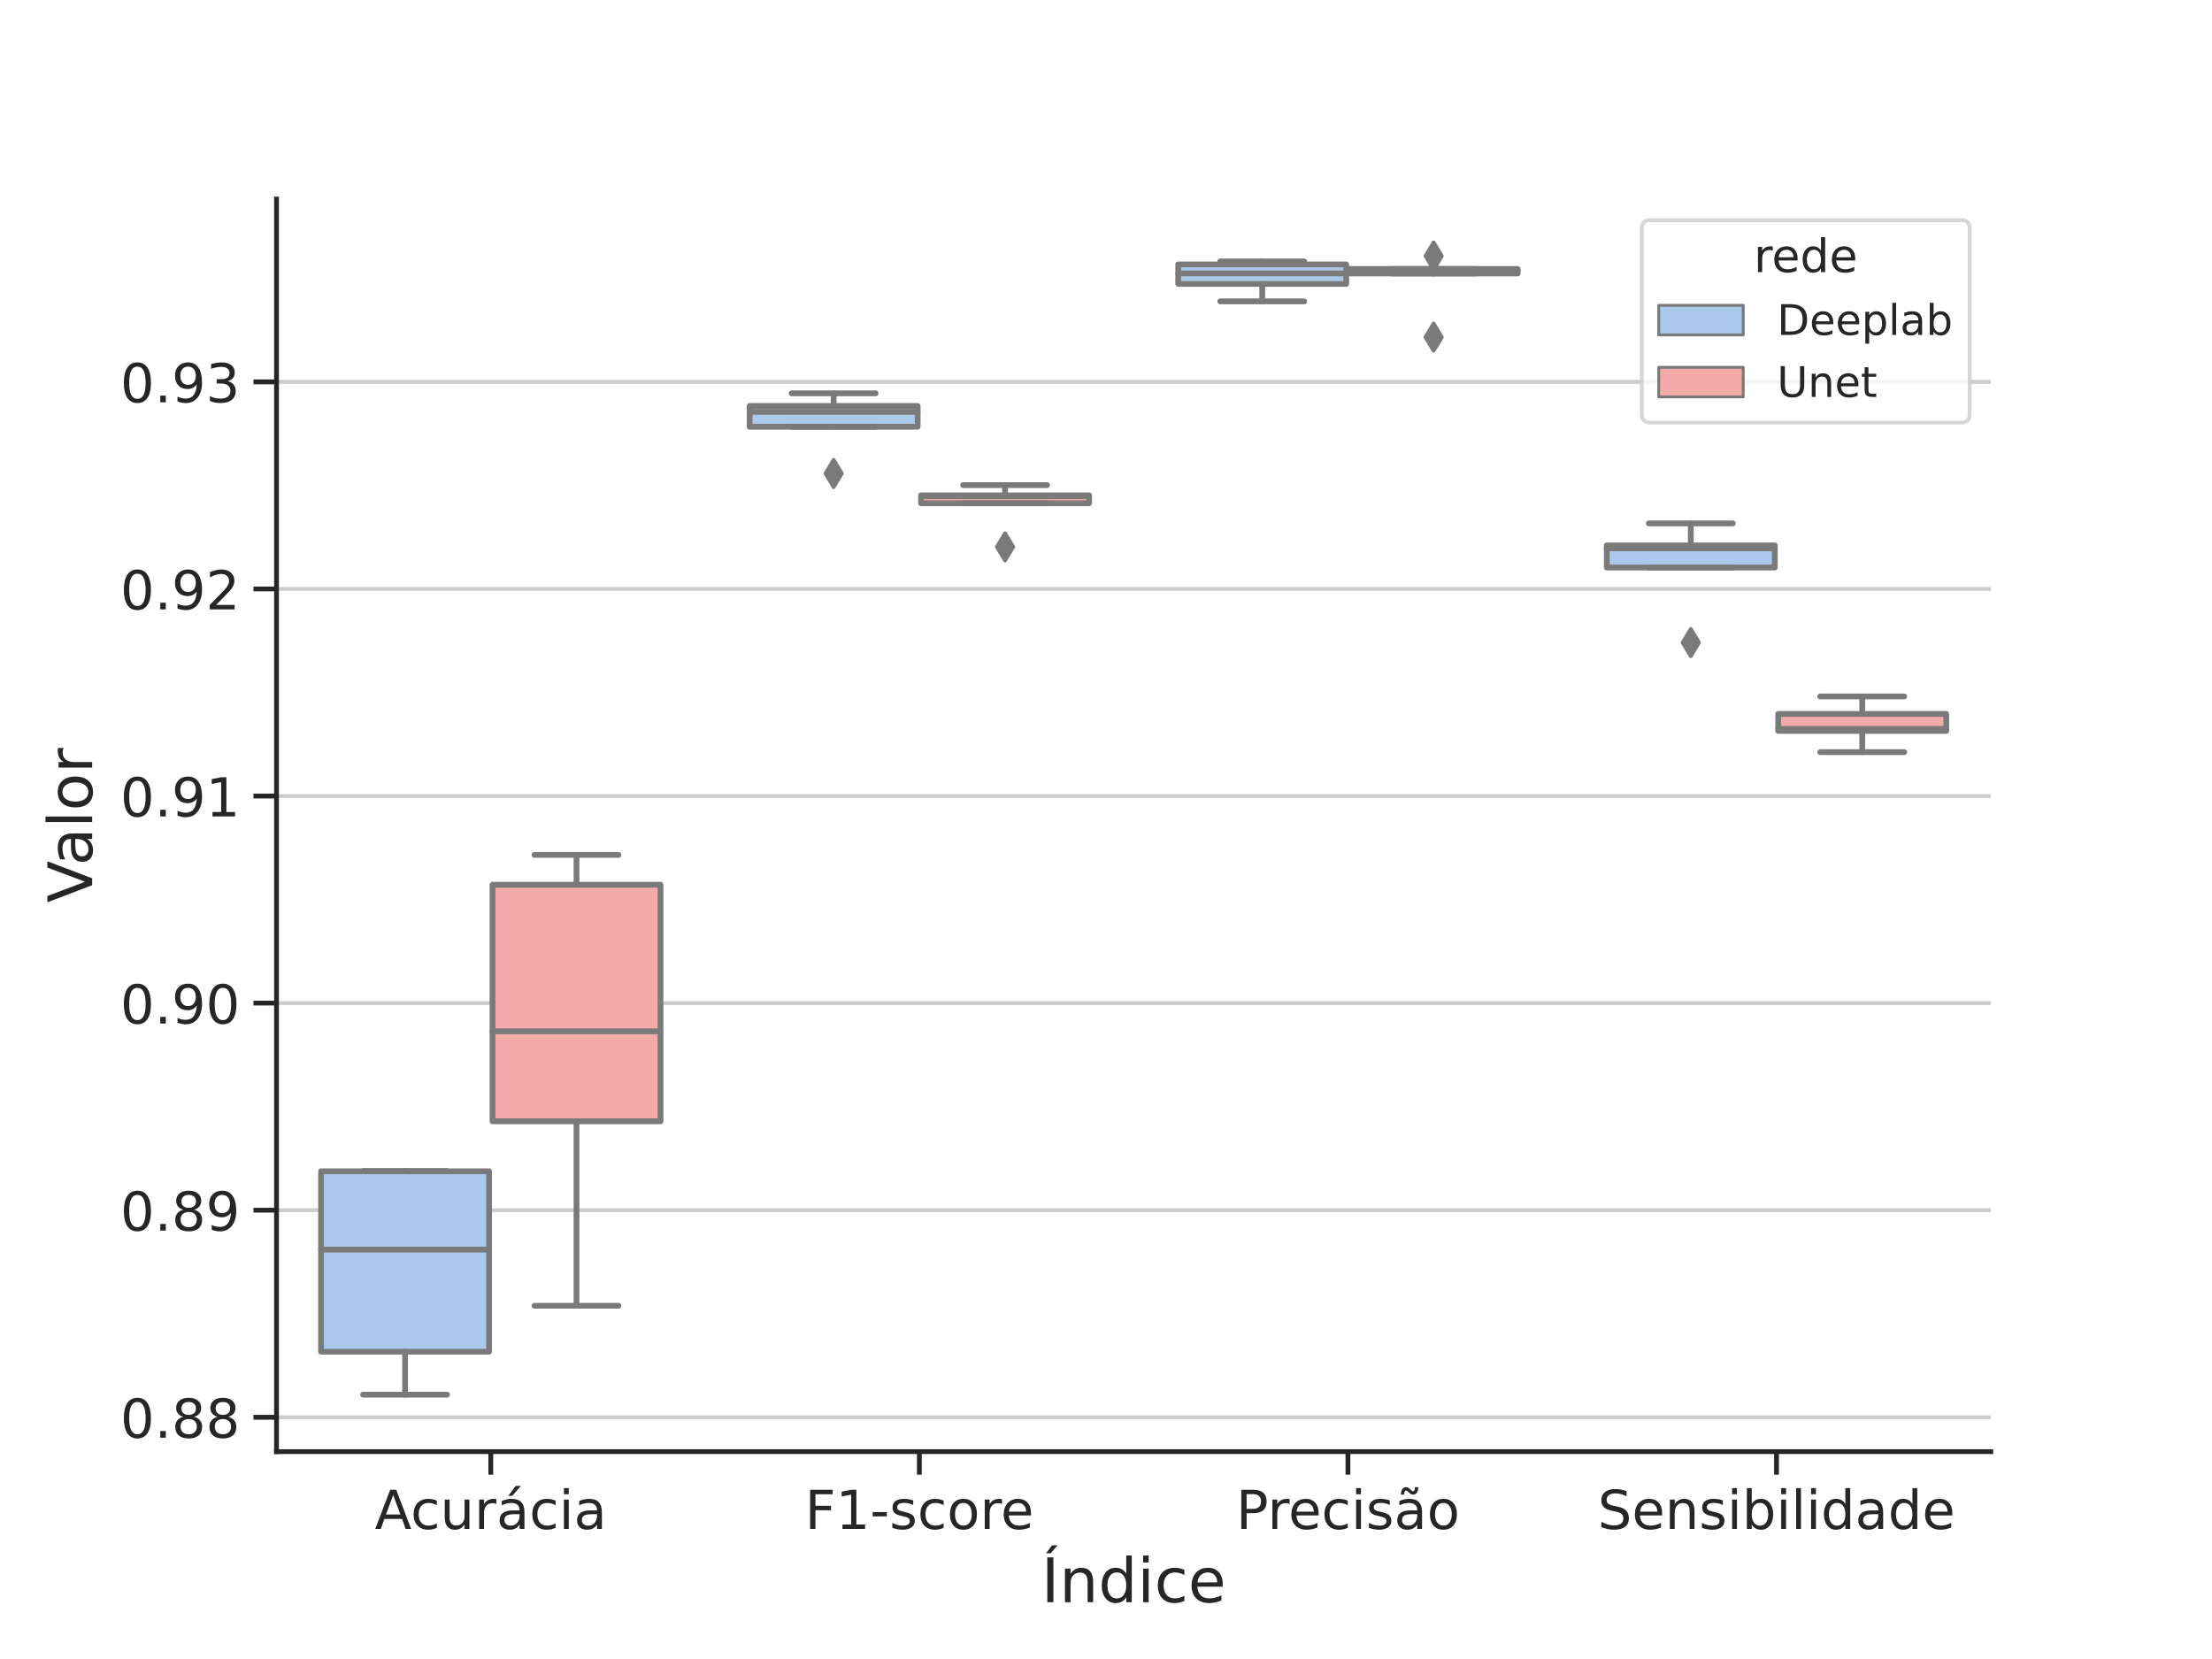 <?xml version="1.0" encoding="utf-8" standalone="no"?>
<!DOCTYPE svg PUBLIC "-//W3C//DTD SVG 1.1//EN"
  "http://www.w3.org/Graphics/SVG/1.1/DTD/svg11.dtd">
<!-- Created with matplotlib (https://matplotlib.org/) -->
<svg height="432pt" version="1.1" viewBox="0 0 576 432" width="576pt" xmlns="http://www.w3.org/2000/svg" xmlns:xlink="http://www.w3.org/1999/xlink">
 <defs>
  <style type="text/css">
*{stroke-linecap:butt;stroke-linejoin:round;}
  </style>
 </defs>
 <g id="figure_1">
  <g id="patch_1">
   <path d="M 0 432 
L 576 432 
L 576 0 
L 0 0 
z
" style="fill:#ffffff;"/>
  </g>
  <g id="axes_1">
   <g id="patch_2">
    <path d="M 72 378 
L 518.4 378 
L 518.4 51.84 
L 72 51.84 
z
" style="fill:#ffffff;"/>
   </g>
   <g id="matplotlib.axis_1">
    <g id="xtick_1">
     <g id="line2d_1">
      <defs>
       <path d="M 0 0 
L 0 6 
" id="m8e582b39e1" style="stroke:#262626;stroke-width:1.25;"/>
      </defs>
      <g>
       <use style="fill:#262626;stroke:#262626;stroke-width:1.25;" x="127.8" xlink:href="#m8e582b39e1" y="378"/>
      </g>
     </g>
     <g id="text_1">
      <!-- Acurácia -->
      <defs>
       <path d="M 34.188 63.188 
L 20.797 26.906 
L 47.609 26.906 
z
M 28.609 72.906 
L 39.797 72.906 
L 67.578 0 
L 57.328 0 
L 50.688 18.703 
L 17.828 18.703 
L 11.188 0 
L 0.781 0 
z
" id="DejaVuSans-65"/>
       <path d="M 48.781 52.594 
L 48.781 44.188 
Q 44.969 46.297 41.141 47.344 
Q 37.312 48.391 33.406 48.391 
Q 24.656 48.391 19.812 42.844 
Q 14.984 37.312 14.984 27.297 
Q 14.984 17.281 19.812 11.734 
Q 24.656 6.203 33.406 6.203 
Q 37.312 6.203 41.141 7.25 
Q 44.969 8.297 48.781 10.406 
L 48.781 2.094 
Q 45.016 0.344 40.984 -0.531 
Q 36.969 -1.422 32.422 -1.422 
Q 20.062 -1.422 12.781 6.344 
Q 5.516 14.109 5.516 27.297 
Q 5.516 40.672 12.859 48.328 
Q 20.219 56 33.016 56 
Q 37.156 56 41.109 55.141 
Q 45.062 54.297 48.781 52.594 
z
" id="DejaVuSans-99"/>
       <path d="M 8.5 21.578 
L 8.5 54.688 
L 17.484 54.688 
L 17.484 21.922 
Q 17.484 14.156 20.5 10.266 
Q 23.531 6.391 29.594 6.391 
Q 36.859 6.391 41.078 11.031 
Q 45.312 15.672 45.312 23.688 
L 45.312 54.688 
L 54.297 54.688 
L 54.297 0 
L 45.312 0 
L 45.312 8.406 
Q 42.047 3.422 37.719 1 
Q 33.406 -1.422 27.688 -1.422 
Q 18.266 -1.422 13.375 4.438 
Q 8.5 10.297 8.5 21.578 
z
M 31.109 56 
z
" id="DejaVuSans-117"/>
       <path d="M 41.109 46.297 
Q 39.594 47.172 37.812 47.578 
Q 36.031 48 33.891 48 
Q 26.266 48 22.188 43.047 
Q 18.109 38.094 18.109 28.812 
L 18.109 0 
L 9.078 0 
L 9.078 54.688 
L 18.109 54.688 
L 18.109 46.188 
Q 20.953 51.172 25.484 53.578 
Q 30.031 56 36.531 56 
Q 37.453 56 38.578 55.875 
Q 39.703 55.766 41.062 55.516 
z
" id="DejaVuSans-114"/>
       <path d="M 34.281 27.484 
Q 23.391 27.484 19.188 25 
Q 14.984 22.516 14.984 16.5 
Q 14.984 11.719 18.141 8.906 
Q 21.297 6.109 26.703 6.109 
Q 34.188 6.109 38.703 11.406 
Q 43.219 16.703 43.219 25.484 
L 43.219 27.484 
z
M 52.203 31.203 
L 52.203 0 
L 43.219 0 
L 43.219 8.297 
Q 40.141 3.328 35.547 0.953 
Q 30.953 -1.422 24.312 -1.422 
Q 15.922 -1.422 10.953 3.297 
Q 6 8.016 6 15.922 
Q 6 25.141 12.172 29.828 
Q 18.359 34.516 30.609 34.516 
L 43.219 34.516 
L 43.219 35.406 
Q 43.219 41.609 39.141 45 
Q 35.062 48.391 27.688 48.391 
Q 23 48.391 18.547 47.266 
Q 14.109 46.141 10.016 43.891 
L 10.016 52.203 
Q 14.938 54.109 19.578 55.047 
Q 24.219 56 28.609 56 
Q 40.484 56 46.344 49.844 
Q 52.203 43.703 52.203 31.203 
z
M 35.781 79.984 
L 45.5 79.984 
L 29.594 61.625 
L 22.109 61.625 
z
" id="DejaVuSans-225"/>
       <path d="M 9.422 54.688 
L 18.406 54.688 
L 18.406 0 
L 9.422 0 
z
M 9.422 75.984 
L 18.406 75.984 
L 18.406 64.594 
L 9.422 64.594 
z
" id="DejaVuSans-105"/>
       <path d="M 34.281 27.484 
Q 23.391 27.484 19.188 25 
Q 14.984 22.516 14.984 16.5 
Q 14.984 11.719 18.141 8.906 
Q 21.297 6.109 26.703 6.109 
Q 34.188 6.109 38.703 11.406 
Q 43.219 16.703 43.219 25.484 
L 43.219 27.484 
z
M 52.203 31.203 
L 52.203 0 
L 43.219 0 
L 43.219 8.297 
Q 40.141 3.328 35.547 0.953 
Q 30.953 -1.422 24.312 -1.422 
Q 15.922 -1.422 10.953 3.297 
Q 6 8.016 6 15.922 
Q 6 25.141 12.172 29.828 
Q 18.359 34.516 30.609 34.516 
L 43.219 34.516 
L 43.219 35.406 
Q 43.219 41.609 39.141 45 
Q 35.062 48.391 27.688 48.391 
Q 23 48.391 18.547 47.266 
Q 14.109 46.141 10.016 43.891 
L 10.016 52.203 
Q 14.938 54.109 19.578 55.047 
Q 24.219 56 28.609 56 
Q 40.484 56 46.344 49.844 
Q 52.203 43.703 52.203 31.203 
z
" id="DejaVuSans-97"/>
      </defs>
      <g style="fill:#262626;" transform="translate(97.598 398.138)scale(0.14 -0.14)">
       <use xlink:href="#DejaVuSans-65"/>
       <use x="66.658" xlink:href="#DejaVuSans-99"/>
       <use x="121.639" xlink:href="#DejaVuSans-117"/>
       <use x="185.018" xlink:href="#DejaVuSans-114"/>
       <use x="226.131" xlink:href="#DejaVuSans-225"/>
       <use x="287.41" xlink:href="#DejaVuSans-99"/>
       <use x="342.391" xlink:href="#DejaVuSans-105"/>
       <use x="370.174" xlink:href="#DejaVuSans-97"/>
      </g>
     </g>
    </g>
    <g id="xtick_2">
     <g id="line2d_2">
      <g>
       <use style="fill:#262626;stroke:#262626;stroke-width:1.25;" x="239.4" xlink:href="#m8e582b39e1" y="378"/>
      </g>
     </g>
     <g id="text_2">
      <!-- F1-score -->
      <defs>
       <path d="M 9.812 72.906 
L 51.703 72.906 
L 51.703 64.594 
L 19.672 64.594 
L 19.672 43.109 
L 48.578 43.109 
L 48.578 34.812 
L 19.672 34.812 
L 19.672 0 
L 9.812 0 
z
" id="DejaVuSans-70"/>
       <path d="M 12.406 8.297 
L 28.516 8.297 
L 28.516 63.922 
L 10.984 60.406 
L 10.984 69.391 
L 28.422 72.906 
L 38.281 72.906 
L 38.281 8.297 
L 54.391 8.297 
L 54.391 0 
L 12.406 0 
z
" id="DejaVuSans-49"/>
       <path d="M 4.891 31.391 
L 31.203 31.391 
L 31.203 23.391 
L 4.891 23.391 
z
" id="DejaVuSans-45"/>
       <path d="M 44.281 53.078 
L 44.281 44.578 
Q 40.484 46.531 36.375 47.5 
Q 32.281 48.484 27.875 48.484 
Q 21.188 48.484 17.844 46.438 
Q 14.5 44.391 14.5 40.281 
Q 14.5 37.156 16.891 35.375 
Q 19.281 33.594 26.516 31.984 
L 29.594 31.297 
Q 39.156 29.25 43.188 25.516 
Q 47.219 21.781 47.219 15.094 
Q 47.219 7.469 41.188 3.016 
Q 35.156 -1.422 24.609 -1.422 
Q 20.219 -1.422 15.453 -0.562 
Q 10.688 0.297 5.422 2 
L 5.422 11.281 
Q 10.406 8.688 15.234 7.391 
Q 20.062 6.109 24.812 6.109 
Q 31.156 6.109 34.562 8.281 
Q 37.984 10.453 37.984 14.406 
Q 37.984 18.062 35.516 20.016 
Q 33.062 21.969 24.703 23.781 
L 21.578 24.516 
Q 13.234 26.266 9.516 29.906 
Q 5.812 33.547 5.812 39.891 
Q 5.812 47.609 11.281 51.797 
Q 16.75 56 26.812 56 
Q 31.781 56 36.172 55.266 
Q 40.578 54.547 44.281 53.078 
z
" id="DejaVuSans-115"/>
       <path d="M 30.609 48.391 
Q 23.391 48.391 19.188 42.75 
Q 14.984 37.109 14.984 27.297 
Q 14.984 17.484 19.156 11.844 
Q 23.344 6.203 30.609 6.203 
Q 37.797 6.203 41.984 11.859 
Q 46.188 17.531 46.188 27.297 
Q 46.188 37.016 41.984 42.703 
Q 37.797 48.391 30.609 48.391 
z
M 30.609 56 
Q 42.328 56 49.016 48.375 
Q 55.719 40.766 55.719 27.297 
Q 55.719 13.875 49.016 6.219 
Q 42.328 -1.422 30.609 -1.422 
Q 18.844 -1.422 12.172 6.219 
Q 5.516 13.875 5.516 27.297 
Q 5.516 40.766 12.172 48.375 
Q 18.844 56 30.609 56 
z
" id="DejaVuSans-111"/>
       <path d="M 56.203 29.594 
L 56.203 25.203 
L 14.891 25.203 
Q 15.484 15.922 20.484 11.062 
Q 25.484 6.203 34.422 6.203 
Q 39.594 6.203 44.453 7.469 
Q 49.312 8.734 54.109 11.281 
L 54.109 2.781 
Q 49.266 0.734 44.188 -0.344 
Q 39.109 -1.422 33.891 -1.422 
Q 20.797 -1.422 13.156 6.188 
Q 5.516 13.812 5.516 26.812 
Q 5.516 40.234 12.766 48.109 
Q 20.016 56 32.328 56 
Q 43.359 56 49.781 48.891 
Q 56.203 41.797 56.203 29.594 
z
M 47.219 32.234 
Q 47.125 39.594 43.094 43.984 
Q 39.062 48.391 32.422 48.391 
Q 24.906 48.391 20.391 44.141 
Q 15.875 39.891 15.188 32.172 
z
" id="DejaVuSans-101"/>
      </defs>
      <g style="fill:#262626;" transform="translate(209.589 398.138)scale(0.14 -0.14)">
       <use xlink:href="#DejaVuSans-70"/>
       <use x="57.52" xlink:href="#DejaVuSans-49"/>
       <use x="121.143" xlink:href="#DejaVuSans-45"/>
       <use x="157.227" xlink:href="#DejaVuSans-115"/>
       <use x="209.326" xlink:href="#DejaVuSans-99"/>
       <use x="264.307" xlink:href="#DejaVuSans-111"/>
       <use x="325.488" xlink:href="#DejaVuSans-114"/>
       <use x="364.352" xlink:href="#DejaVuSans-101"/>
      </g>
     </g>
    </g>
    <g id="xtick_3">
     <g id="line2d_3">
      <g>
       <use style="fill:#262626;stroke:#262626;stroke-width:1.25;" x="351" xlink:href="#m8e582b39e1" y="378"/>
      </g>
     </g>
     <g id="text_3">
      <!-- Precisão -->
      <defs>
       <path d="M 19.672 64.797 
L 19.672 37.406 
L 32.078 37.406 
Q 38.969 37.406 42.719 40.969 
Q 46.484 44.531 46.484 51.125 
Q 46.484 57.672 42.719 61.234 
Q 38.969 64.797 32.078 64.797 
z
M 9.812 72.906 
L 32.078 72.906 
Q 44.344 72.906 50.609 67.359 
Q 56.891 61.812 56.891 51.125 
Q 56.891 40.328 50.609 34.812 
Q 44.344 29.297 32.078 29.297 
L 19.672 29.297 
L 19.672 0 
L 9.812 0 
z
" id="DejaVuSans-80"/>
       <path d="M 34.281 27.484 
Q 23.391 27.484 19.188 25 
Q 14.984 22.516 14.984 16.5 
Q 14.984 11.719 18.141 8.906 
Q 21.297 6.109 26.703 6.109 
Q 34.188 6.109 38.703 11.406 
Q 43.219 16.703 43.219 25.484 
L 43.219 27.484 
z
M 52.203 31.203 
L 52.203 0 
L 43.219 0 
L 43.219 8.297 
Q 40.141 3.328 35.547 0.953 
Q 30.953 -1.422 24.312 -1.422 
Q 15.922 -1.422 10.953 3.297 
Q 6 8.016 6 15.922 
Q 6 25.141 12.172 29.828 
Q 18.359 34.516 30.609 34.516 
L 43.219 34.516 
L 43.219 35.406 
Q 43.219 41.609 39.141 45 
Q 35.062 48.391 27.688 48.391 
Q 23 48.391 18.547 47.266 
Q 14.109 46.141 10.016 43.891 
L 10.016 52.203 
Q 14.938 54.109 19.578 55.047 
Q 24.219 56 28.609 56 
Q 40.484 56 46.344 49.844 
Q 52.203 43.703 52.203 31.203 
z
M 28.812 66.891 
L 26.016 69.578 
Q 24.953 70.562 24.141 71.016 
Q 23.344 71.484 22.703 71.484 
Q 20.844 71.484 19.969 69.703 
Q 19.094 67.922 18.984 63.922 
L 12.891 63.922 
Q 12.984 70.516 15.469 74.094 
Q 17.969 77.688 22.406 77.688 
Q 24.266 77.688 25.828 77 
Q 27.391 76.312 29.203 74.703 
L 31.984 72.016 
Q 33.047 71.047 33.859 70.578 
Q 34.672 70.125 35.297 70.125 
Q 37.156 70.125 38.031 71.906 
Q 38.906 73.688 39.016 77.688 
L 45.109 77.688 
Q 45.016 71.094 42.516 67.5 
Q 40.031 63.922 35.594 63.922 
Q 33.734 63.922 32.172 64.594 
Q 30.609 65.281 28.812 66.891 
z
" id="DejaVuSans-227"/>
      </defs>
      <g style="fill:#262626;" transform="translate(321.861 398.138)scale(0.14 -0.14)">
       <use xlink:href="#DejaVuSans-80"/>
       <use x="58.553" xlink:href="#DejaVuSans-114"/>
       <use x="97.416" xlink:href="#DejaVuSans-101"/>
       <use x="158.939" xlink:href="#DejaVuSans-99"/>
       <use x="213.92" xlink:href="#DejaVuSans-105"/>
       <use x="241.703" xlink:href="#DejaVuSans-115"/>
       <use x="293.803" xlink:href="#DejaVuSans-227"/>
       <use x="355.082" xlink:href="#DejaVuSans-111"/>
      </g>
     </g>
    </g>
    <g id="xtick_4">
     <g id="line2d_4">
      <g>
       <use style="fill:#262626;stroke:#262626;stroke-width:1.25;" x="462.6" xlink:href="#m8e582b39e1" y="378"/>
      </g>
     </g>
     <g id="text_4">
      <!-- Sensibilidade -->
      <defs>
       <path d="M 53.516 70.516 
L 53.516 60.891 
Q 47.906 63.578 42.922 64.891 
Q 37.938 66.219 33.297 66.219 
Q 25.25 66.219 20.875 63.094 
Q 16.5 59.969 16.5 54.203 
Q 16.5 49.359 19.406 46.891 
Q 22.312 44.438 30.422 42.922 
L 36.375 41.703 
Q 47.406 39.594 52.656 34.297 
Q 57.906 29 57.906 20.125 
Q 57.906 9.516 50.797 4.047 
Q 43.703 -1.422 29.984 -1.422 
Q 24.812 -1.422 18.969 -0.25 
Q 13.141 0.922 6.891 3.219 
L 6.891 13.375 
Q 12.891 10.016 18.656 8.297 
Q 24.422 6.594 29.984 6.594 
Q 38.422 6.594 43.016 9.906 
Q 47.609 13.234 47.609 19.391 
Q 47.609 24.75 44.312 27.781 
Q 41.016 30.812 33.5 32.328 
L 27.484 33.5 
Q 16.453 35.688 11.516 40.375 
Q 6.594 45.062 6.594 53.422 
Q 6.594 63.094 13.406 68.656 
Q 20.219 74.219 32.172 74.219 
Q 37.312 74.219 42.625 73.281 
Q 47.953 72.359 53.516 70.516 
z
" id="DejaVuSans-83"/>
       <path d="M 54.891 33.016 
L 54.891 0 
L 45.906 0 
L 45.906 32.719 
Q 45.906 40.484 42.875 44.328 
Q 39.844 48.188 33.797 48.188 
Q 26.516 48.188 22.312 43.547 
Q 18.109 38.922 18.109 30.906 
L 18.109 0 
L 9.078 0 
L 9.078 54.688 
L 18.109 54.688 
L 18.109 46.188 
Q 21.344 51.125 25.703 53.562 
Q 30.078 56 35.797 56 
Q 45.219 56 50.047 50.172 
Q 54.891 44.344 54.891 33.016 
z
" id="DejaVuSans-110"/>
       <path d="M 48.688 27.297 
Q 48.688 37.203 44.609 42.844 
Q 40.531 48.484 33.406 48.484 
Q 26.266 48.484 22.188 42.844 
Q 18.109 37.203 18.109 27.297 
Q 18.109 17.391 22.188 11.75 
Q 26.266 6.109 33.406 6.109 
Q 40.531 6.109 44.609 11.75 
Q 48.688 17.391 48.688 27.297 
z
M 18.109 46.391 
Q 20.953 51.266 25.266 53.625 
Q 29.594 56 35.594 56 
Q 45.562 56 51.781 48.094 
Q 58.016 40.188 58.016 27.297 
Q 58.016 14.406 51.781 6.484 
Q 45.562 -1.422 35.594 -1.422 
Q 29.594 -1.422 25.266 0.953 
Q 20.953 3.328 18.109 8.203 
L 18.109 0 
L 9.078 0 
L 9.078 75.984 
L 18.109 75.984 
z
" id="DejaVuSans-98"/>
       <path d="M 9.422 75.984 
L 18.406 75.984 
L 18.406 0 
L 9.422 0 
z
" id="DejaVuSans-108"/>
       <path d="M 45.406 46.391 
L 45.406 75.984 
L 54.391 75.984 
L 54.391 0 
L 45.406 0 
L 45.406 8.203 
Q 42.578 3.328 38.25 0.953 
Q 33.938 -1.422 27.875 -1.422 
Q 17.969 -1.422 11.734 6.484 
Q 5.516 14.406 5.516 27.297 
Q 5.516 40.188 11.734 48.094 
Q 17.969 56 27.875 56 
Q 33.938 56 38.25 53.625 
Q 42.578 51.266 45.406 46.391 
z
M 14.797 27.297 
Q 14.797 17.391 18.875 11.75 
Q 22.953 6.109 30.078 6.109 
Q 37.203 6.109 41.297 11.75 
Q 45.406 17.391 45.406 27.297 
Q 45.406 37.203 41.297 42.844 
Q 37.203 48.484 30.078 48.484 
Q 22.953 48.484 18.875 42.844 
Q 14.797 37.203 14.797 27.297 
z
" id="DejaVuSans-100"/>
      </defs>
      <g style="fill:#262626;" transform="translate(416.059 398.138)scale(0.14 -0.14)">
       <use xlink:href="#DejaVuSans-83"/>
       <use x="63.477" xlink:href="#DejaVuSans-101"/>
       <use x="125" xlink:href="#DejaVuSans-110"/>
       <use x="188.379" xlink:href="#DejaVuSans-115"/>
       <use x="240.479" xlink:href="#DejaVuSans-105"/>
       <use x="268.262" xlink:href="#DejaVuSans-98"/>
       <use x="331.738" xlink:href="#DejaVuSans-105"/>
       <use x="359.521" xlink:href="#DejaVuSans-108"/>
       <use x="387.305" xlink:href="#DejaVuSans-105"/>
       <use x="415.088" xlink:href="#DejaVuSans-100"/>
       <use x="478.564" xlink:href="#DejaVuSans-97"/>
       <use x="539.844" xlink:href="#DejaVuSans-100"/>
       <use x="603.32" xlink:href="#DejaVuSans-101"/>
      </g>
     </g>
    </g>
    <g id="text_5">
     <!-- Índice -->
     <defs>
      <path d="M 9.812 72.906 
L 19.672 72.906 
L 19.672 0 
L 9.812 0 
z
M 17.438 92.516 
L 26.469 92.516 
L 15.344 79.625 
L 7.859 79.625 
z
" id="DejaVuSans-205"/>
     </defs>
     <g style="fill:#262626;" transform="translate(271.147 417.207)scale(0.16 -0.16)">
      <use xlink:href="#DejaVuSans-205"/>
      <use x="29.492" xlink:href="#DejaVuSans-110"/>
      <use x="92.871" xlink:href="#DejaVuSans-100"/>
      <use x="156.348" xlink:href="#DejaVuSans-105"/>
      <use x="184.131" xlink:href="#DejaVuSans-99"/>
      <use x="239.111" xlink:href="#DejaVuSans-101"/>
     </g>
    </g>
   </g>
   <g id="matplotlib.axis_2">
    <g id="ytick_1">
     <g id="line2d_5">
      <path clip-path="url(#p23d42f6a94)" d="M 72 369.052 
L 518.4 369.052 
" style="fill:none;stroke:#cccccc;stroke-linecap:round;"/>
     </g>
     <g id="line2d_6">
      <defs>
       <path d="M 0 0 
L -6 0 
" id="m8be1bd5045" style="stroke:#262626;stroke-width:1.25;"/>
      </defs>
      <g>
       <use style="fill:#262626;stroke:#262626;stroke-width:1.25;" x="72" xlink:href="#m8be1bd5045" y="369.052"/>
      </g>
     </g>
     <g id="text_6">
      <!-- 0.88 -->
      <defs>
       <path d="M 31.781 66.406 
Q 24.172 66.406 20.328 58.906 
Q 16.5 51.422 16.5 36.375 
Q 16.5 21.391 20.328 13.891 
Q 24.172 6.391 31.781 6.391 
Q 39.453 6.391 43.281 13.891 
Q 47.125 21.391 47.125 36.375 
Q 47.125 51.422 43.281 58.906 
Q 39.453 66.406 31.781 66.406 
z
M 31.781 74.219 
Q 44.047 74.219 50.516 64.516 
Q 56.984 54.828 56.984 36.375 
Q 56.984 17.969 50.516 8.266 
Q 44.047 -1.422 31.781 -1.422 
Q 19.531 -1.422 13.062 8.266 
Q 6.594 17.969 6.594 36.375 
Q 6.594 54.828 13.062 64.516 
Q 19.531 74.219 31.781 74.219 
z
" id="DejaVuSans-48"/>
       <path d="M 10.688 12.406 
L 21 12.406 
L 21 0 
L 10.688 0 
z
" id="DejaVuSans-46"/>
       <path d="M 31.781 34.625 
Q 24.75 34.625 20.719 30.859 
Q 16.703 27.094 16.703 20.516 
Q 16.703 13.922 20.719 10.156 
Q 24.75 6.391 31.781 6.391 
Q 38.812 6.391 42.859 10.172 
Q 46.922 13.969 46.922 20.516 
Q 46.922 27.094 42.891 30.859 
Q 38.875 34.625 31.781 34.625 
z
M 21.922 38.812 
Q 15.578 40.375 12.031 44.719 
Q 8.5 49.078 8.5 55.328 
Q 8.5 64.062 14.719 69.141 
Q 20.953 74.219 31.781 74.219 
Q 42.672 74.219 48.875 69.141 
Q 55.078 64.062 55.078 55.328 
Q 55.078 49.078 51.531 44.719 
Q 48 40.375 41.703 38.812 
Q 48.828 37.156 52.797 32.312 
Q 56.781 27.484 56.781 20.516 
Q 56.781 9.906 50.312 4.234 
Q 43.844 -1.422 31.781 -1.422 
Q 19.734 -1.422 13.25 4.234 
Q 6.781 9.906 6.781 20.516 
Q 6.781 27.484 10.781 32.312 
Q 14.797 37.156 21.922 38.812 
z
M 18.312 54.391 
Q 18.312 48.734 21.844 45.562 
Q 25.391 42.391 31.781 42.391 
Q 38.141 42.391 41.719 45.562 
Q 45.312 48.734 45.312 54.391 
Q 45.312 60.062 41.719 63.234 
Q 38.141 66.406 31.781 66.406 
Q 25.391 66.406 21.844 63.234 
Q 18.312 60.062 18.312 54.391 
z
" id="DejaVuSans-56"/>
      </defs>
      <g style="fill:#262626;" transform="translate(31.328 374.371)scale(0.14 -0.14)">
       <use xlink:href="#DejaVuSans-48"/>
       <use x="63.623" xlink:href="#DejaVuSans-46"/>
       <use x="95.41" xlink:href="#DejaVuSans-56"/>
       <use x="159.033" xlink:href="#DejaVuSans-56"/>
      </g>
     </g>
    </g>
    <g id="ytick_2">
     <g id="line2d_7">
      <path clip-path="url(#p23d42f6a94)" d="M 72 315.13 
L 518.4 315.13 
" style="fill:none;stroke:#cccccc;stroke-linecap:round;"/>
     </g>
     <g id="line2d_8">
      <g>
       <use style="fill:#262626;stroke:#262626;stroke-width:1.25;" x="72" xlink:href="#m8be1bd5045" y="315.13"/>
      </g>
     </g>
     <g id="text_7">
      <!-- 0.89 -->
      <defs>
       <path d="M 10.984 1.516 
L 10.984 10.5 
Q 14.703 8.734 18.5 7.812 
Q 22.312 6.891 25.984 6.891 
Q 35.75 6.891 40.891 13.453 
Q 46.047 20.016 46.781 33.406 
Q 43.953 29.203 39.594 26.953 
Q 35.25 24.703 29.984 24.703 
Q 19.047 24.703 12.672 31.312 
Q 6.297 37.938 6.297 49.422 
Q 6.297 60.641 12.938 67.422 
Q 19.578 74.219 30.609 74.219 
Q 43.266 74.219 49.922 64.516 
Q 56.594 54.828 56.594 36.375 
Q 56.594 19.141 48.406 8.859 
Q 40.234 -1.422 26.422 -1.422 
Q 22.703 -1.422 18.891 -0.688 
Q 15.094 0.047 10.984 1.516 
z
M 30.609 32.422 
Q 37.25 32.422 41.125 36.953 
Q 45.016 41.5 45.016 49.422 
Q 45.016 57.281 41.125 61.844 
Q 37.25 66.406 30.609 66.406 
Q 23.969 66.406 20.094 61.844 
Q 16.219 57.281 16.219 49.422 
Q 16.219 41.5 20.094 36.953 
Q 23.969 32.422 30.609 32.422 
z
" id="DejaVuSans-57"/>
      </defs>
      <g style="fill:#262626;" transform="translate(31.328 320.448)scale(0.14 -0.14)">
       <use xlink:href="#DejaVuSans-48"/>
       <use x="63.623" xlink:href="#DejaVuSans-46"/>
       <use x="95.41" xlink:href="#DejaVuSans-56"/>
       <use x="159.033" xlink:href="#DejaVuSans-57"/>
      </g>
     </g>
    </g>
    <g id="ytick_3">
     <g id="line2d_9">
      <path clip-path="url(#p23d42f6a94)" d="M 72 261.207 
L 518.4 261.207 
" style="fill:none;stroke:#cccccc;stroke-linecap:round;"/>
     </g>
     <g id="line2d_10">
      <g>
       <use style="fill:#262626;stroke:#262626;stroke-width:1.25;" x="72" xlink:href="#m8be1bd5045" y="261.207"/>
      </g>
     </g>
     <g id="text_8">
      <!-- 0.90 -->
      <g style="fill:#262626;" transform="translate(31.328 266.526)scale(0.14 -0.14)">
       <use xlink:href="#DejaVuSans-48"/>
       <use x="63.623" xlink:href="#DejaVuSans-46"/>
       <use x="95.41" xlink:href="#DejaVuSans-57"/>
       <use x="159.033" xlink:href="#DejaVuSans-48"/>
      </g>
     </g>
    </g>
    <g id="ytick_4">
     <g id="line2d_11">
      <path clip-path="url(#p23d42f6a94)" d="M 72 207.285 
L 518.4 207.285 
" style="fill:none;stroke:#cccccc;stroke-linecap:round;"/>
     </g>
     <g id="line2d_12">
      <g>
       <use style="fill:#262626;stroke:#262626;stroke-width:1.25;" x="72" xlink:href="#m8be1bd5045" y="207.285"/>
      </g>
     </g>
     <g id="text_9">
      <!-- 0.91 -->
      <g style="fill:#262626;" transform="translate(31.328 212.603)scale(0.14 -0.14)">
       <use xlink:href="#DejaVuSans-48"/>
       <use x="63.623" xlink:href="#DejaVuSans-46"/>
       <use x="95.41" xlink:href="#DejaVuSans-57"/>
       <use x="159.033" xlink:href="#DejaVuSans-49"/>
      </g>
     </g>
    </g>
    <g id="ytick_5">
     <g id="line2d_13">
      <path clip-path="url(#p23d42f6a94)" d="M 72 153.362 
L 518.4 153.362 
" style="fill:none;stroke:#cccccc;stroke-linecap:round;"/>
     </g>
     <g id="line2d_14">
      <g>
       <use style="fill:#262626;stroke:#262626;stroke-width:1.25;" x="72" xlink:href="#m8be1bd5045" y="153.362"/>
      </g>
     </g>
     <g id="text_10">
      <!-- 0.92 -->
      <defs>
       <path d="M 19.188 8.297 
L 53.609 8.297 
L 53.609 0 
L 7.328 0 
L 7.328 8.297 
Q 12.938 14.109 22.625 23.891 
Q 32.328 33.688 34.812 36.531 
Q 39.547 41.844 41.422 45.531 
Q 43.312 49.219 43.312 52.781 
Q 43.312 58.594 39.234 62.25 
Q 35.156 65.922 28.609 65.922 
Q 23.969 65.922 18.812 64.312 
Q 13.672 62.703 7.812 59.422 
L 7.812 69.391 
Q 13.766 71.781 18.938 73 
Q 24.125 74.219 28.422 74.219 
Q 39.75 74.219 46.484 68.547 
Q 53.219 62.891 53.219 53.422 
Q 53.219 48.922 51.531 44.891 
Q 49.859 40.875 45.406 35.406 
Q 44.188 33.984 37.641 27.219 
Q 31.109 20.453 19.188 8.297 
z
" id="DejaVuSans-50"/>
      </defs>
      <g style="fill:#262626;" transform="translate(31.328 158.681)scale(0.14 -0.14)">
       <use xlink:href="#DejaVuSans-48"/>
       <use x="63.623" xlink:href="#DejaVuSans-46"/>
       <use x="95.41" xlink:href="#DejaVuSans-57"/>
       <use x="159.033" xlink:href="#DejaVuSans-50"/>
      </g>
     </g>
    </g>
    <g id="ytick_6">
     <g id="line2d_15">
      <path clip-path="url(#p23d42f6a94)" d="M 72 99.44 
L 518.4 99.44 
" style="fill:none;stroke:#cccccc;stroke-linecap:round;"/>
     </g>
     <g id="line2d_16">
      <g>
       <use style="fill:#262626;stroke:#262626;stroke-width:1.25;" x="72" xlink:href="#m8be1bd5045" y="99.44"/>
      </g>
     </g>
     <g id="text_11">
      <!-- 0.93 -->
      <defs>
       <path d="M 40.578 39.312 
Q 47.656 37.797 51.625 33 
Q 55.609 28.219 55.609 21.188 
Q 55.609 10.406 48.188 4.484 
Q 40.766 -1.422 27.094 -1.422 
Q 22.516 -1.422 17.656 -0.516 
Q 12.797 0.391 7.625 2.203 
L 7.625 11.719 
Q 11.719 9.328 16.594 8.109 
Q 21.484 6.891 26.812 6.891 
Q 36.078 6.891 40.938 10.547 
Q 45.797 14.203 45.797 21.188 
Q 45.797 27.641 41.281 31.266 
Q 36.766 34.906 28.719 34.906 
L 20.219 34.906 
L 20.219 43.016 
L 29.109 43.016 
Q 36.375 43.016 40.234 45.922 
Q 44.094 48.828 44.094 54.297 
Q 44.094 59.906 40.109 62.906 
Q 36.141 65.922 28.719 65.922 
Q 24.656 65.922 20.016 65.031 
Q 15.375 64.156 9.812 62.312 
L 9.812 71.094 
Q 15.438 72.656 20.344 73.438 
Q 25.25 74.219 29.594 74.219 
Q 40.828 74.219 47.359 69.109 
Q 53.906 64.016 53.906 55.328 
Q 53.906 49.266 50.438 45.094 
Q 46.969 40.922 40.578 39.312 
z
" id="DejaVuSans-51"/>
      </defs>
      <g style="fill:#262626;" transform="translate(31.328 104.758)scale(0.14 -0.14)">
       <use xlink:href="#DejaVuSans-48"/>
       <use x="63.623" xlink:href="#DejaVuSans-46"/>
       <use x="95.41" xlink:href="#DejaVuSans-57"/>
       <use x="159.033" xlink:href="#DejaVuSans-51"/>
      </g>
     </g>
    </g>
    <g id="text_12">
     <!-- Valor -->
     <defs>
      <path d="M 28.609 0 
L 0.781 72.906 
L 11.078 72.906 
L 34.188 11.531 
L 57.328 72.906 
L 67.578 72.906 
L 39.797 0 
z
" id="DejaVuSans-86"/>
     </defs>
     <g style="fill:#262626;" transform="translate(24.001 235.081)rotate(-90)scale(0.16 -0.16)">
      <use xlink:href="#DejaVuSans-86"/>
      <use x="60.658" xlink:href="#DejaVuSans-97"/>
      <use x="121.938" xlink:href="#DejaVuSans-108"/>
      <use x="149.721" xlink:href="#DejaVuSans-111"/>
      <use x="210.902" xlink:href="#DejaVuSans-114"/>
     </g>
    </g>
   </g>
   <g id="patch_3">
    <path clip-path="url(#p23d42f6a94)" d="M 83.606 351.98 
L 127.354 351.98 
L 127.354 305.003 
L 83.606 305.003 
L 83.606 351.98 
z
" style="fill:#abc9ea;stroke:#7a7a7a;stroke-linejoin:miter;stroke-width:1.5;"/>
   </g>
   <g id="patch_4">
    <path clip-path="url(#p23d42f6a94)" d="M 128.246 291.975 
L 171.994 291.975 
L 171.994 230.385 
L 128.246 230.385 
L 128.246 291.975 
z
" style="fill:#f2aba8;stroke:#7a7a7a;stroke-linejoin:miter;stroke-width:1.5;"/>
   </g>
   <g id="patch_5">
    <path clip-path="url(#p23d42f6a94)" d="M 195.206 111.13 
L 238.954 111.13 
L 238.954 105.711 
L 195.206 105.711 
L 195.206 111.13 
z
" style="fill:#abc9ea;stroke:#7a7a7a;stroke-linejoin:miter;stroke-width:1.5;"/>
   </g>
   <g id="patch_6">
    <path clip-path="url(#p23d42f6a94)" d="M 239.846 131.049 
L 283.594 131.049 
L 283.594 128.984 
L 239.846 128.984 
L 239.846 131.049 
z
" style="fill:#f2aba8;stroke:#7a7a7a;stroke-linejoin:miter;stroke-width:1.5;"/>
   </g>
   <g id="patch_7">
    <path clip-path="url(#p23d42f6a94)" d="M 306.806 73.934 
L 350.554 73.934 
L 350.554 68.849 
L 306.806 68.849 
L 306.806 73.934 
z
" style="fill:#abc9ea;stroke:#7a7a7a;stroke-linejoin:miter;stroke-width:1.5;"/>
   </g>
   <g id="patch_8">
    <path clip-path="url(#p23d42f6a94)" d="M 351.446 71.217 
L 395.194 71.217 
L 395.194 70.046 
L 351.446 70.046 
L 351.446 71.217 
z
" style="fill:#f2aba8;stroke:#7a7a7a;stroke-linejoin:miter;stroke-width:1.5;"/>
   </g>
   <g id="patch_9">
    <path clip-path="url(#p23d42f6a94)" d="M 418.406 147.776 
L 462.154 147.776 
L 462.154 142.033 
L 418.406 142.033 
L 418.406 147.776 
z
" style="fill:#abc9ea;stroke:#7a7a7a;stroke-linejoin:miter;stroke-width:1.5;"/>
   </g>
   <g id="patch_10">
    <path clip-path="url(#p23d42f6a94)" d="M 463.046 190.331 
L 506.794 190.331 
L 506.794 185.904 
L 463.046 185.904 
L 463.046 190.331 
z
" style="fill:#f2aba8;stroke:#7a7a7a;stroke-linejoin:miter;stroke-width:1.5;"/>
   </g>
   <g id="patch_11">
    <path clip-path="url(#p23d42f6a94)" d="M 127.8 5114.233 
L 127.8 5114.233 
L 127.8 5114.233 
L 127.8 5114.233 
z
" style="fill:#abc9ea;stroke:#7a7a7a;stroke-linejoin:miter;stroke-width:0.75;"/>
   </g>
   <g id="patch_12">
    <path clip-path="url(#p23d42f6a94)" d="M 127.8 5114.233 
L 127.8 5114.233 
L 127.8 5114.233 
L 127.8 5114.233 
z
" style="fill:#f2aba8;stroke:#7a7a7a;stroke-linejoin:miter;stroke-width:0.75;"/>
   </g>
   <g id="line2d_17">
    <path clip-path="url(#p23d42f6a94)" d="M 105.48 351.98 
L 105.48 363.175 
" style="fill:none;stroke:#7a7a7a;stroke-linecap:round;stroke-width:1.5;"/>
   </g>
   <g id="line2d_18">
    <path clip-path="url(#p23d42f6a94)" d="M 105.48 305.003 
L 105.48 304.927 
" style="fill:none;stroke:#7a7a7a;stroke-linecap:round;stroke-width:1.5;"/>
   </g>
   <g id="line2d_19">
    <path clip-path="url(#p23d42f6a94)" d="M 94.543 363.175 
L 116.417 363.175 
" style="fill:none;stroke:#7a7a7a;stroke-linecap:round;stroke-width:1.5;"/>
   </g>
   <g id="line2d_20">
    <path clip-path="url(#p23d42f6a94)" d="M 94.543 304.927 
L 116.417 304.927 
" style="fill:none;stroke:#7a7a7a;stroke-linecap:round;stroke-width:1.5;"/>
   </g>
   <g id="line2d_21"/>
   <g id="line2d_22">
    <path clip-path="url(#p23d42f6a94)" d="M 150.12 291.975 
L 150.12 340.015 
" style="fill:none;stroke:#7a7a7a;stroke-linecap:round;stroke-width:1.5;"/>
   </g>
   <g id="line2d_23">
    <path clip-path="url(#p23d42f6a94)" d="M 150.12 230.385 
L 150.12 222.615 
" style="fill:none;stroke:#7a7a7a;stroke-linecap:round;stroke-width:1.5;"/>
   </g>
   <g id="line2d_24">
    <path clip-path="url(#p23d42f6a94)" d="M 139.183 340.015 
L 161.057 340.015 
" style="fill:none;stroke:#7a7a7a;stroke-linecap:round;stroke-width:1.5;"/>
   </g>
   <g id="line2d_25">
    <path clip-path="url(#p23d42f6a94)" d="M 139.183 222.615 
L 161.057 222.615 
" style="fill:none;stroke:#7a7a7a;stroke-linecap:round;stroke-width:1.5;"/>
   </g>
   <g id="line2d_26"/>
   <g id="line2d_27">
    <path clip-path="url(#p23d42f6a94)" d="M 217.08 111.13 
L 217.08 111.13 
" style="fill:none;stroke:#7a7a7a;stroke-linecap:round;stroke-width:1.5;"/>
   </g>
   <g id="line2d_28">
    <path clip-path="url(#p23d42f6a94)" d="M 217.08 105.711 
L 217.08 102.416 
" style="fill:none;stroke:#7a7a7a;stroke-linecap:round;stroke-width:1.5;"/>
   </g>
   <g id="line2d_29">
    <path clip-path="url(#p23d42f6a94)" d="M 206.143 111.13 
L 228.017 111.13 
" style="fill:none;stroke:#7a7a7a;stroke-linecap:round;stroke-width:1.5;"/>
   </g>
   <g id="line2d_30">
    <path clip-path="url(#p23d42f6a94)" d="M 206.143 102.416 
L 228.017 102.416 
" style="fill:none;stroke:#7a7a7a;stroke-linecap:round;stroke-width:1.5;"/>
   </g>
   <g id="line2d_31">
    <defs>
     <path d="M -0 3.536 
L 2.121 0 
L -0 -3.536 
L -2.121 -0 
z
" id="mf18e9ee8bc" style="stroke:#7a7a7a;stroke-linejoin:miter;"/>
    </defs>
    <g clip-path="url(#p23d42f6a94)">
     <use style="fill:#7a7a7a;stroke:#7a7a7a;stroke-linejoin:miter;" x="217.08" xlink:href="#mf18e9ee8bc" y="123.295"/>
    </g>
   </g>
   <g id="line2d_32">
    <path clip-path="url(#p23d42f6a94)" d="M 261.72 131.049 
L 261.72 131.049 
" style="fill:none;stroke:#7a7a7a;stroke-linecap:round;stroke-width:1.5;"/>
   </g>
   <g id="line2d_33">
    <path clip-path="url(#p23d42f6a94)" d="M 261.72 128.984 
L 261.72 126.325 
" style="fill:none;stroke:#7a7a7a;stroke-linecap:round;stroke-width:1.5;"/>
   </g>
   <g id="line2d_34">
    <path clip-path="url(#p23d42f6a94)" d="M 250.783 131.049 
L 272.657 131.049 
" style="fill:none;stroke:#7a7a7a;stroke-linecap:round;stroke-width:1.5;"/>
   </g>
   <g id="line2d_35">
    <path clip-path="url(#p23d42f6a94)" d="M 250.783 126.325 
L 272.657 126.325 
" style="fill:none;stroke:#7a7a7a;stroke-linecap:round;stroke-width:1.5;"/>
   </g>
   <g id="line2d_36">
    <g clip-path="url(#p23d42f6a94)">
     <use style="fill:#7a7a7a;stroke:#7a7a7a;stroke-linejoin:miter;" x="261.72" xlink:href="#mf18e9ee8bc" y="142.41"/>
    </g>
   </g>
   <g id="line2d_37">
    <path clip-path="url(#p23d42f6a94)" d="M 328.68 73.934 
L 328.68 78.474 
" style="fill:none;stroke:#7a7a7a;stroke-linecap:round;stroke-width:1.5;"/>
   </g>
   <g id="line2d_38">
    <path clip-path="url(#p23d42f6a94)" d="M 328.68 68.849 
L 328.68 68.078 
" style="fill:none;stroke:#7a7a7a;stroke-linecap:round;stroke-width:1.5;"/>
   </g>
   <g id="line2d_39">
    <path clip-path="url(#p23d42f6a94)" d="M 317.743 78.474 
L 339.617 78.474 
" style="fill:none;stroke:#7a7a7a;stroke-linecap:round;stroke-width:1.5;"/>
   </g>
   <g id="line2d_40">
    <path clip-path="url(#p23d42f6a94)" d="M 317.743 68.078 
L 339.617 68.078 
" style="fill:none;stroke:#7a7a7a;stroke-linecap:round;stroke-width:1.5;"/>
   </g>
   <g id="line2d_41"/>
   <g id="line2d_42">
    <path clip-path="url(#p23d42f6a94)" d="M 373.32 71.217 
L 373.32 71.217 
" style="fill:none;stroke:#7a7a7a;stroke-linecap:round;stroke-width:1.5;"/>
   </g>
   <g id="line2d_43">
    <path clip-path="url(#p23d42f6a94)" d="M 373.32 70.046 
L 373.32 70.046 
" style="fill:none;stroke:#7a7a7a;stroke-linecap:round;stroke-width:1.5;"/>
   </g>
   <g id="line2d_44">
    <path clip-path="url(#p23d42f6a94)" d="M 362.383 71.217 
L 384.257 71.217 
" style="fill:none;stroke:#7a7a7a;stroke-linecap:round;stroke-width:1.5;"/>
   </g>
   <g id="line2d_45">
    <path clip-path="url(#p23d42f6a94)" d="M 362.383 70.046 
L 384.257 70.046 
" style="fill:none;stroke:#7a7a7a;stroke-linecap:round;stroke-width:1.5;"/>
   </g>
   <g id="line2d_46">
    <g clip-path="url(#p23d42f6a94)">
     <use style="fill:#7a7a7a;stroke:#7a7a7a;stroke-linejoin:miter;" x="373.32" xlink:href="#mf18e9ee8bc" y="87.792"/>
     <use style="fill:#7a7a7a;stroke:#7a7a7a;stroke-linejoin:miter;" x="373.32" xlink:href="#mf18e9ee8bc" y="66.665"/>
    </g>
   </g>
   <g id="line2d_47">
    <path clip-path="url(#p23d42f6a94)" d="M 440.28 147.776 
L 440.28 147.776 
" style="fill:none;stroke:#7a7a7a;stroke-linecap:round;stroke-width:1.5;"/>
   </g>
   <g id="line2d_48">
    <path clip-path="url(#p23d42f6a94)" d="M 440.28 142.033 
L 440.28 136.29 
" style="fill:none;stroke:#7a7a7a;stroke-linecap:round;stroke-width:1.5;"/>
   </g>
   <g id="line2d_49">
    <path clip-path="url(#p23d42f6a94)" d="M 429.343 147.776 
L 451.217 147.776 
" style="fill:none;stroke:#7a7a7a;stroke-linecap:round;stroke-width:1.5;"/>
   </g>
   <g id="line2d_50">
    <path clip-path="url(#p23d42f6a94)" d="M 429.343 136.29 
L 451.217 136.29 
" style="fill:none;stroke:#7a7a7a;stroke-linecap:round;stroke-width:1.5;"/>
   </g>
   <g id="line2d_51">
    <g clip-path="url(#p23d42f6a94)">
     <use style="fill:#7a7a7a;stroke:#7a7a7a;stroke-linejoin:miter;" x="440.28" xlink:href="#mf18e9ee8bc" y="167.323"/>
    </g>
   </g>
   <g id="line2d_52">
    <path clip-path="url(#p23d42f6a94)" d="M 484.92 190.331 
L 484.92 195.853 
" style="fill:none;stroke:#7a7a7a;stroke-linecap:round;stroke-width:1.5;"/>
   </g>
   <g id="line2d_53">
    <path clip-path="url(#p23d42f6a94)" d="M 484.92 185.904 
L 484.92 181.359 
" style="fill:none;stroke:#7a7a7a;stroke-linecap:round;stroke-width:1.5;"/>
   </g>
   <g id="line2d_54">
    <path clip-path="url(#p23d42f6a94)" d="M 473.983 195.853 
L 495.857 195.853 
" style="fill:none;stroke:#7a7a7a;stroke-linecap:round;stroke-width:1.5;"/>
   </g>
   <g id="line2d_55">
    <path clip-path="url(#p23d42f6a94)" d="M 473.983 181.359 
L 495.857 181.359 
" style="fill:none;stroke:#7a7a7a;stroke-linecap:round;stroke-width:1.5;"/>
   </g>
   <g id="line2d_56"/>
   <g id="line2d_57">
    <path clip-path="url(#p23d42f6a94)" d="M 83.606 325.396 
L 127.354 325.396 
" style="fill:none;stroke:#7a7a7a;stroke-linecap:round;stroke-width:1.5;"/>
   </g>
   <g id="line2d_58">
    <path clip-path="url(#p23d42f6a94)" d="M 128.246 268.557 
L 171.994 268.557 
" style="fill:none;stroke:#7a7a7a;stroke-linecap:round;stroke-width:1.5;"/>
   </g>
   <g id="line2d_59">
    <path clip-path="url(#p23d42f6a94)" d="M 195.206 107.248 
L 238.954 107.248 
" style="fill:none;stroke:#7a7a7a;stroke-linecap:round;stroke-width:1.5;"/>
   </g>
   <g id="line2d_60">
    <path clip-path="url(#p23d42f6a94)" d="M 239.846 129.221 
L 283.594 129.221 
" style="fill:none;stroke:#7a7a7a;stroke-linecap:round;stroke-width:1.5;"/>
   </g>
   <g id="line2d_61">
    <path clip-path="url(#p23d42f6a94)" d="M 306.806 71.19 
L 350.554 71.19 
" style="fill:none;stroke:#7a7a7a;stroke-linecap:round;stroke-width:1.5;"/>
   </g>
   <g id="line2d_62">
    <path clip-path="url(#p23d42f6a94)" d="M 351.446 70.327 
L 395.194 70.327 
" style="fill:none;stroke:#7a7a7a;stroke-linecap:round;stroke-width:1.5;"/>
   </g>
   <g id="line2d_63">
    <path clip-path="url(#p23d42f6a94)" d="M 418.406 142.793 
L 462.154 142.793 
" style="fill:none;stroke:#7a7a7a;stroke-linecap:round;stroke-width:1.5;"/>
   </g>
   <g id="line2d_64">
    <path clip-path="url(#p23d42f6a94)" d="M 463.046 189.781 
L 506.794 189.781 
" style="fill:none;stroke:#7a7a7a;stroke-linecap:round;stroke-width:1.5;"/>
   </g>
   <g id="patch_13">
    <path d="M 72 378 
L 72 51.84 
" style="fill:none;stroke:#262626;stroke-linecap:square;stroke-linejoin:miter;stroke-width:1.25;"/>
   </g>
   <g id="patch_14">
    <path d="M 72 378 
L 518.4 378 
" style="fill:none;stroke:#262626;stroke-linecap:square;stroke-linejoin:miter;stroke-width:1.25;"/>
   </g>
   <g id="legend_1">
    <g id="patch_15">
     <path d="M 429.73 110.046 
L 510.7 110.046 
Q 512.9 110.046 512.9 107.846 
L 512.9 59.54 
Q 512.9 57.34 510.7 57.34 
L 429.73 57.34 
Q 427.53 57.34 427.53 59.54 
L 427.53 107.846 
Q 427.53 110.046 429.73 110.046 
z
" style="fill:#ffffff;opacity:0.8;stroke:#cccccc;stroke-linejoin:miter;"/>
    </g>
    <g id="text_13">
     <!-- rede -->
     <g style="fill:#262626;" transform="translate(456.69 70.858)scale(0.12 -0.12)">
      <use xlink:href="#DejaVuSans-114"/>
      <use x="38.863" xlink:href="#DejaVuSans-101"/>
      <use x="100.387" xlink:href="#DejaVuSans-100"/>
      <use x="163.863" xlink:href="#DejaVuSans-101"/>
     </g>
    </g>
    <g id="patch_16">
     <path d="M 431.93 87.212 
L 453.93 87.212 
L 453.93 79.512 
L 431.93 79.512 
z
" style="fill:#abc9ea;stroke:#7a7a7a;stroke-linejoin:miter;stroke-width:0.75;"/>
    </g>
    <g id="text_14">
     <!-- Deeplab -->
     <defs>
      <path d="M 19.672 64.797 
L 19.672 8.109 
L 31.594 8.109 
Q 46.688 8.109 53.688 14.938 
Q 60.688 21.781 60.688 36.531 
Q 60.688 51.172 53.688 57.984 
Q 46.688 64.797 31.594 64.797 
z
M 9.812 72.906 
L 30.078 72.906 
Q 51.266 72.906 61.172 64.094 
Q 71.094 55.281 71.094 36.531 
Q 71.094 17.672 61.125 8.828 
Q 51.172 0 30.078 0 
L 9.812 0 
z
" id="DejaVuSans-68"/>
      <path d="M 18.109 8.203 
L 18.109 -20.797 
L 9.078 -20.797 
L 9.078 54.688 
L 18.109 54.688 
L 18.109 46.391 
Q 20.953 51.266 25.266 53.625 
Q 29.594 56 35.594 56 
Q 45.562 56 51.781 48.094 
Q 58.016 40.188 58.016 27.297 
Q 58.016 14.406 51.781 6.484 
Q 45.562 -1.422 35.594 -1.422 
Q 29.594 -1.422 25.266 0.953 
Q 20.953 3.328 18.109 8.203 
z
M 48.688 27.297 
Q 48.688 37.203 44.609 42.844 
Q 40.531 48.484 33.406 48.484 
Q 26.266 48.484 22.188 42.844 
Q 18.109 37.203 18.109 27.297 
Q 18.109 17.391 22.188 11.75 
Q 26.266 6.109 33.406 6.109 
Q 40.531 6.109 44.609 11.75 
Q 48.688 17.391 48.688 27.297 
z
" id="DejaVuSans-112"/>
     </defs>
     <g style="fill:#262626;" transform="translate(462.73 87.212)scale(0.11 -0.11)">
      <use xlink:href="#DejaVuSans-68"/>
      <use x="77.002" xlink:href="#DejaVuSans-101"/>
      <use x="138.525" xlink:href="#DejaVuSans-101"/>
      <use x="200.049" xlink:href="#DejaVuSans-112"/>
      <use x="263.525" xlink:href="#DejaVuSans-108"/>
      <use x="291.309" xlink:href="#DejaVuSans-97"/>
      <use x="352.588" xlink:href="#DejaVuSans-98"/>
     </g>
    </g>
    <g id="patch_17">
     <path d="M 431.93 103.358 
L 453.93 103.358 
L 453.93 95.658 
L 431.93 95.658 
z
" style="fill:#f2aba8;stroke:#7a7a7a;stroke-linejoin:miter;stroke-width:0.75;"/>
    </g>
    <g id="text_15">
     <!-- Unet -->
     <defs>
      <path d="M 8.688 72.906 
L 18.609 72.906 
L 18.609 28.609 
Q 18.609 16.891 22.844 11.734 
Q 27.094 6.594 36.625 6.594 
Q 46.094 6.594 50.344 11.734 
Q 54.594 16.891 54.594 28.609 
L 54.594 72.906 
L 64.5 72.906 
L 64.5 27.391 
Q 64.5 13.141 57.438 5.859 
Q 50.391 -1.422 36.625 -1.422 
Q 22.797 -1.422 15.734 5.859 
Q 8.688 13.141 8.688 27.391 
z
" id="DejaVuSans-85"/>
      <path d="M 18.312 70.219 
L 18.312 54.688 
L 36.812 54.688 
L 36.812 47.703 
L 18.312 47.703 
L 18.312 18.016 
Q 18.312 11.328 20.141 9.422 
Q 21.969 7.516 27.594 7.516 
L 36.812 7.516 
L 36.812 0 
L 27.594 0 
Q 17.188 0 13.234 3.875 
Q 9.281 7.766 9.281 18.016 
L 9.281 47.703 
L 2.688 47.703 
L 2.688 54.688 
L 9.281 54.688 
L 9.281 70.219 
z
" id="DejaVuSans-116"/>
     </defs>
     <g style="fill:#262626;" transform="translate(462.73 103.358)scale(0.11 -0.11)">
      <use xlink:href="#DejaVuSans-85"/>
      <use x="73.193" xlink:href="#DejaVuSans-110"/>
      <use x="136.572" xlink:href="#DejaVuSans-101"/>
      <use x="198.096" xlink:href="#DejaVuSans-116"/>
     </g>
    </g>
   </g>
  </g>
 </g>
 <defs>
  <clipPath id="p23d42f6a94">
   <rect height="326.16" width="446.4" x="72" y="51.84"/>
  </clipPath>
 </defs>
</svg>
